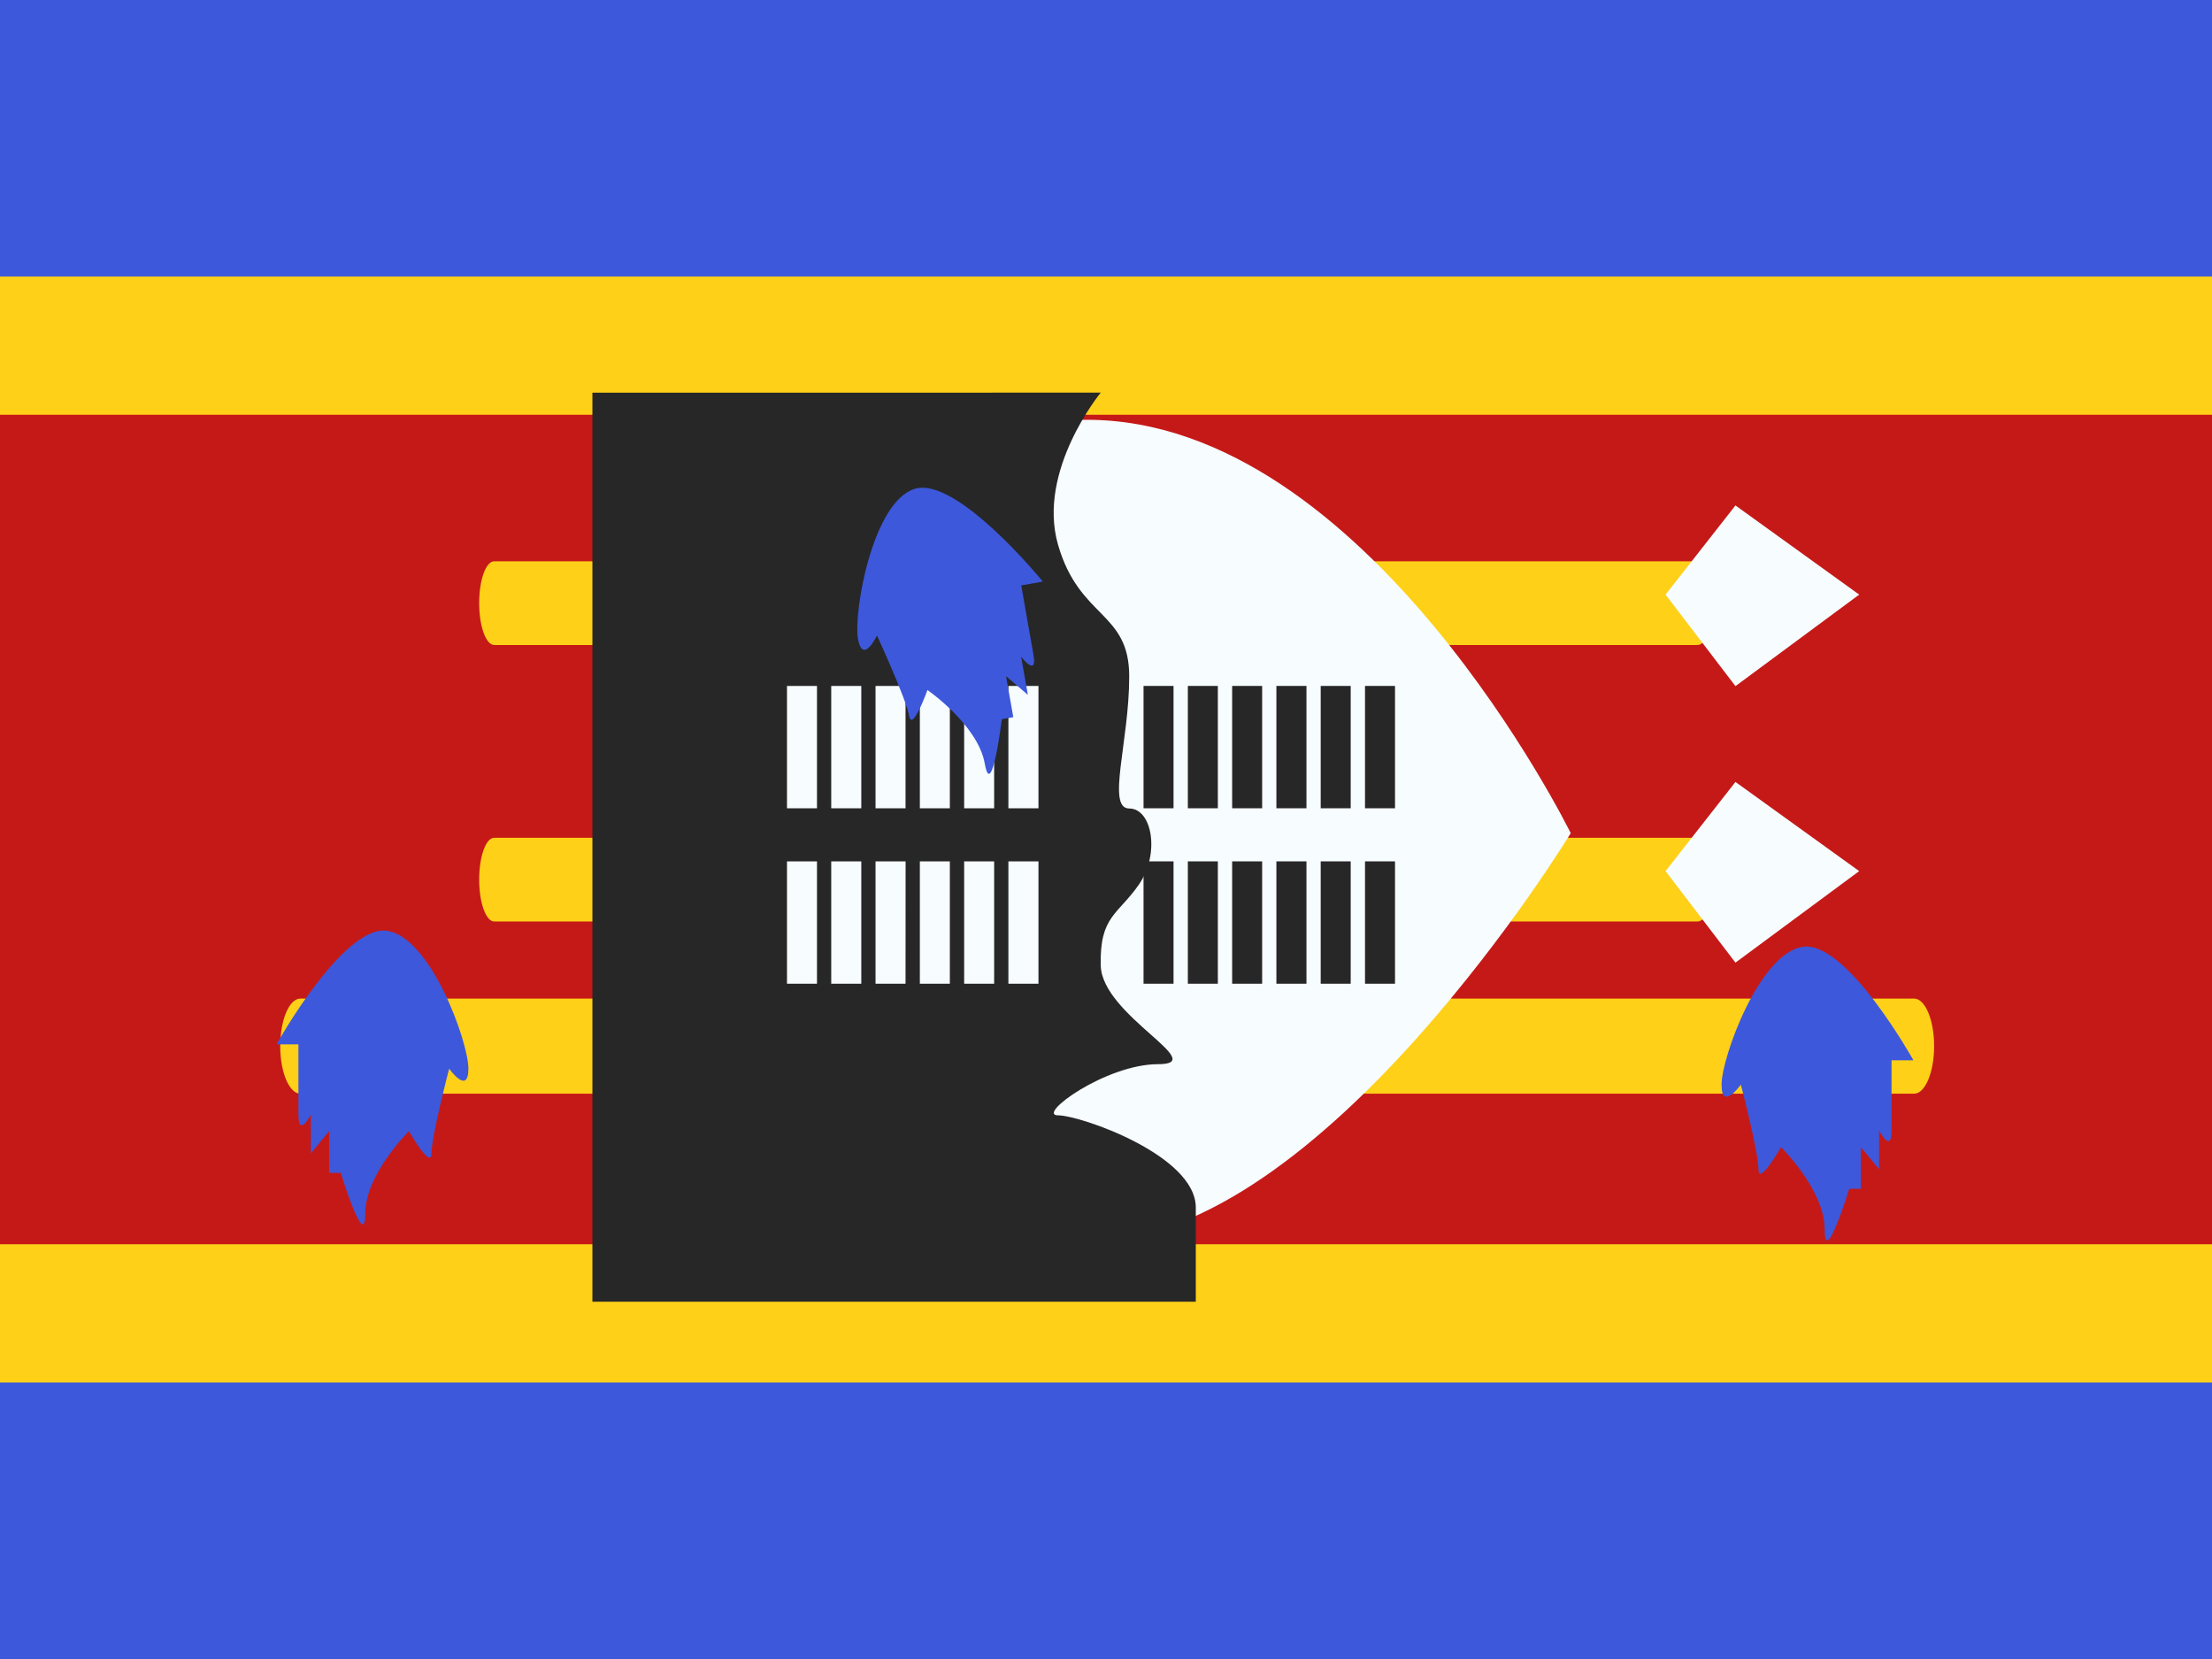 <svg xmlns="http://www.w3.org/2000/svg" width="3em" height="2.25em" viewBox="0 0 32 24"><g fill="none"><path fill="#3D58DB" fill-rule="evenodd" d="M0 0h32v24H0z" clip-rule="evenodd"/><path fill="#C51918" stroke="#FFD018" stroke-width="2" d="M0 5h-1v14h34V5z"/><path fill="#FFD018" d="M7.15 9.331c-.12 0-.218-.271-.218-.606s.097-.605.217-.605H24.56c.12 0 .217.27.217.605s-.097.606-.217.606z"/><path fill="#F7FCFF" fill-rule="evenodd" d="m24.095 8.602l1.011-1.29l1.79 1.29l-1.79 1.324z" clip-rule="evenodd"/><path fill="#FFD018" d="M7.15 13.331c-.12 0-.218-.271-.218-.606s.097-.605.217-.605H24.56c.12 0 .217.27.217.605s-.097.606-.217.606z"/><path fill="#F7FCFF" fill-rule="evenodd" d="m24.095 12.602l1.011-1.29l1.79 1.29l-1.79 1.324z" clip-rule="evenodd"/><path fill="#FFD018" d="M4.346 15.822c-.161 0-.292-.308-.292-.688s.13-.688.292-.688H27.69c.16 0 .29.308.29.688s-.13.688-.29.688z"/><path fill="#F7FCFF" fill-rule="evenodd" d="M8.817 12.053s2.842-5.98 6.906-5.98c4.063 0 7 5.98 7 5.98s-3.586 5.901-6.953 5.901s-6.953-5.901-6.953-5.901" clip-rule="evenodd"/><mask id="" width="15" height="12" x="8" y="6" maskUnits="userSpaceOnUse" style="mask-type:luminance"><path fill="#fff" fill-rule="evenodd" d="M8.817 12.053s2.842-5.98 6.906-5.98c4.063 0 7 5.98 7 5.98s-3.586 5.901-6.953 5.901s-6.953-5.901-6.953-5.901" clip-rule="evenodd"/></mask><g fill-rule="evenodd" clip-rule="evenodd" mask="url(#)"><path fill="#272727" d="M15.924 5.68s-.927 1.126-.618 2.2s1.03.96 1.03 1.906s-.333 1.91 0 1.91c.332 0 .447.653.143 1.096c-.304.442-.573.456-.555 1.176s1.592 1.427.83 1.427s-1.768.74-1.448.74s1.993.577 1.993 1.334v1.362H8.57V5.681z"/><path fill="#F7FCFF" d="M11.819 9.923h-.434v1.77h.434zm1.281 0h-.434v1.77h.434zm-1.075 0h.435v1.77h-.435zm1.716 0h-.434v1.77h.434zm.207 0h.434v1.77h-.434zm1.075 0h-.435v1.77h.435zm-3.638 2.538h.434v1.77h-.434zm1.716 0h-.435v1.77h.434zm-1.076 0h.435v1.77h-.435zm1.716 0h-.434v1.77h.434zm.207 0h.434v1.77h-.434zm1.075 0h-.435v1.77h.435z"/><path fill="#272727" d="M16.977 9.923h-.434v1.77h.434zm1.282 0h-.434v1.77h.434zm-1.075 0h.434v1.77h-.434zm1.716 0h-.435v1.77h.435zm.206 0h.434v1.77h-.434zm1.075 0h-.434v1.77h.434zm-3.638 2.538h.434v1.77h-.434zm1.716 0h-.434v1.77h.434zm-1.075 0h.434v1.77h-.434zm1.716 0h-.435v1.77h.435zm.206 0h.434v1.77h-.434zm1.075 0h-.434v1.77h.434z"/><path fill="#3D58DB" d="M13.232 7.072c-.609.188-.887 1.784-.82 2.17c.069.385.275-.049.275-.049s.421.915.465 1.162c.043.246.265-.373.265-.373s.73.504.829 1.064s.247-.641.247-.641l.166-.03l-.105-.593l.316.27l-.098-.552s.238.31.178-.032l-.094-.532l-.082-.467l.312-.056s-1.246-1.53-1.854-1.341"/></g><path fill="#3D58DB" fill-rule="evenodd" d="M26.088 13.696c-.632.08-1.183 1.603-1.183 1.995c0 .391.279 0 .279 0s.255.974.255 1.224s.326-.32.326-.32s.632.622.632 1.191s.355-.589.355-.589h.168v-.602l.264.32v-.56s.18.346.18 0v-1.016h.317s-.96-1.723-1.593-1.643m-20.495-.231c.632.08 1.183 1.603 1.183 1.995s-.278 0-.278 0s-.256.974-.256 1.224s-.326-.32-.326-.32s-.632.622-.632 1.191s-.355-.588-.355-.588h-.168v-.603l-.264.32v-.56s-.18.347-.18 0v-1.016H4s.96-1.723 1.593-1.643" clip-rule="evenodd"/></g></svg>